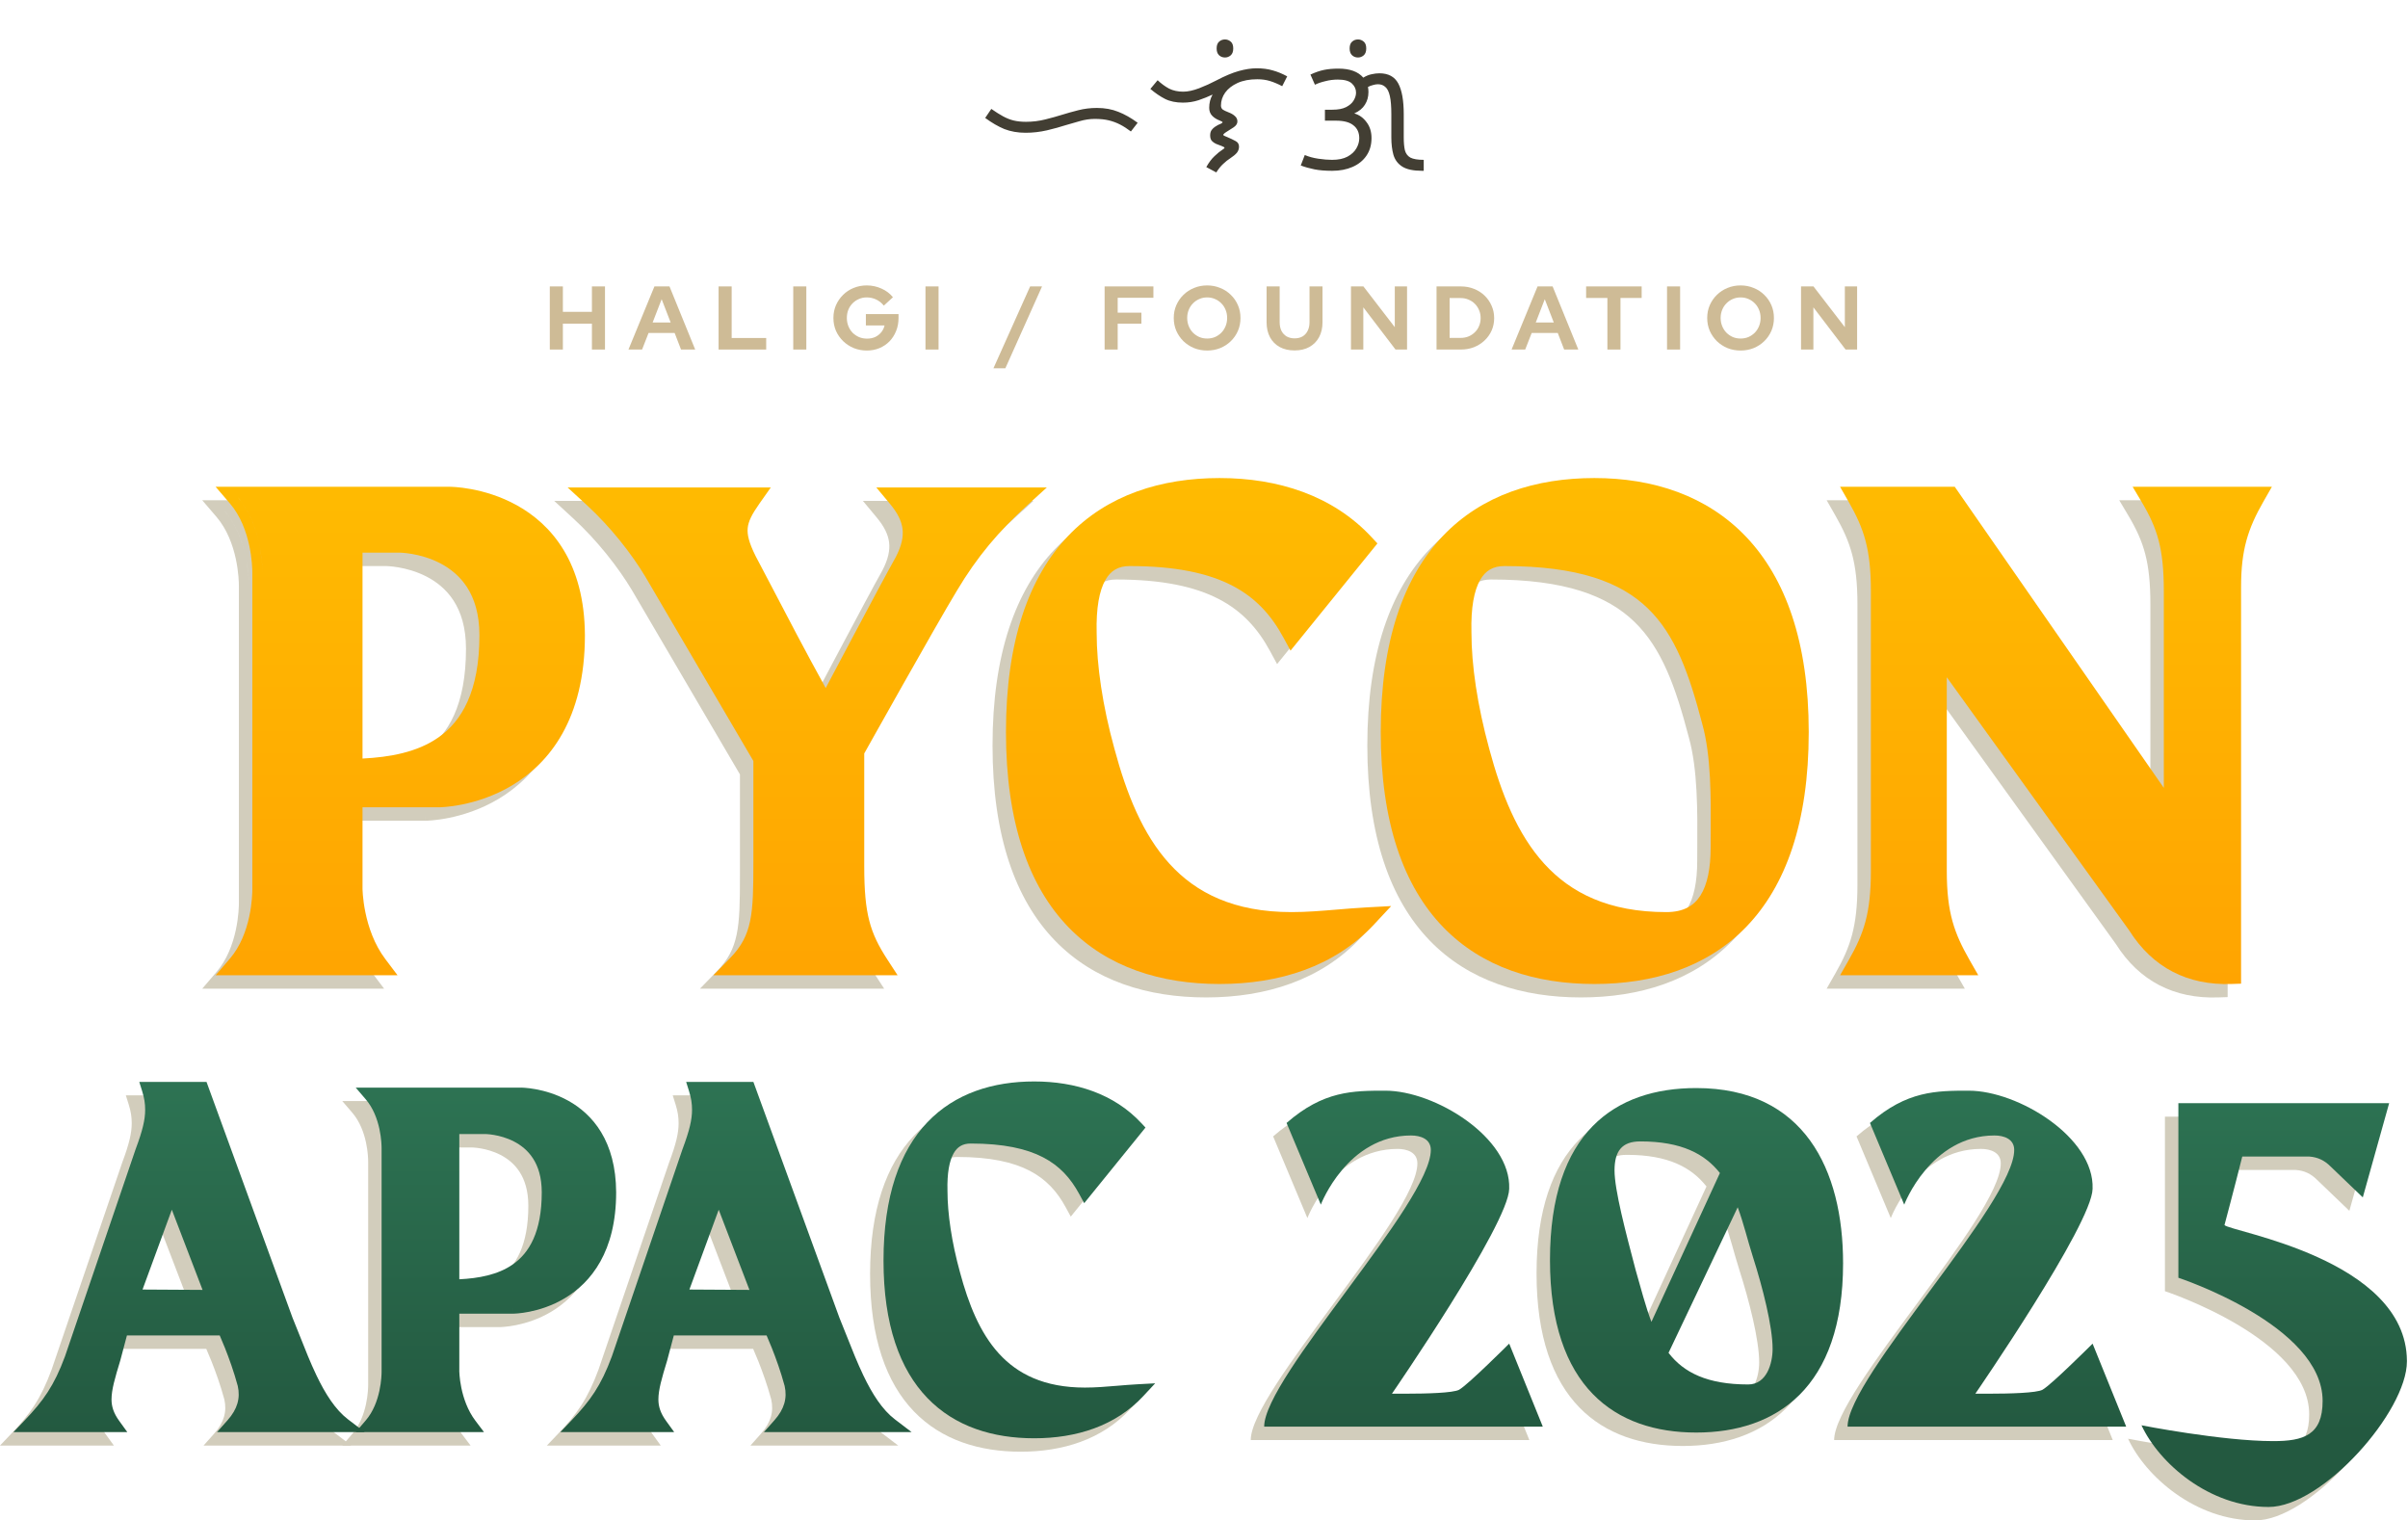 <svg width="1001" height="632" viewBox="0 0 1001 632" fill="none" xmlns="http://www.w3.org/2000/svg">
<path d="M426.36 55.188C423.1 55.188 420.152 54.675 417.516 53.647C414.926 52.575 412.268 51.034 409.544 49.024L412.089 45.272C413.876 46.523 415.506 47.55 416.98 48.354C418.454 49.158 419.928 49.739 421.402 50.096C422.921 50.454 424.618 50.632 426.494 50.632C429.264 50.632 431.966 50.297 434.601 49.627C437.281 48.957 439.604 48.31 441.569 47.684C443.579 47.059 445.812 46.434 448.269 45.808C450.726 45.183 453.294 44.87 455.974 44.87C459.279 44.87 462.249 45.406 464.885 46.478C467.52 47.506 470.2 49.024 472.924 51.034L470.111 54.652C468.592 53.491 467.096 52.531 465.622 51.771C464.148 51.012 462.584 50.431 460.932 50.029C459.279 49.627 457.336 49.426 455.103 49.426C453.048 49.426 450.949 49.739 448.805 50.364C446.661 50.945 444.718 51.503 442.976 52.039C440.787 52.754 438.197 53.469 435.204 54.183C432.256 54.853 429.308 55.188 426.36 55.188ZM505.608 71.67L501.455 69.459C502.527 67.538 503.665 66.02 504.871 64.903C506.077 63.742 507.239 62.804 508.355 62.089C508.802 61.821 509.025 61.598 509.025 61.419C509.025 61.24 508.623 60.995 507.819 60.682C507.06 60.37 506.301 60.079 505.541 59.811C504.827 59.498 504.224 59.074 503.732 58.538C503.286 58.002 503.062 57.243 503.062 56.26C503.062 55.367 503.263 54.63 503.665 54.049C504.112 53.469 504.581 53.022 505.072 52.709C505.608 52.352 506.01 52.106 506.278 51.972C506.77 51.749 507.216 51.548 507.618 51.369C508.02 51.146 508.221 50.967 508.221 50.833C508.221 50.655 507.819 50.409 507.015 50.096C505.72 49.605 504.67 48.935 503.866 48.086C503.062 47.238 502.661 46.143 502.661 44.803C502.661 42.794 503.129 40.962 504.067 39.309C502.281 40.158 500.338 40.94 498.239 41.654C496.184 42.325 494.018 42.66 491.74 42.66C488.836 42.66 486.357 42.146 484.303 41.118C482.293 40.091 480.261 38.706 478.206 36.965L481.221 33.347C482.739 34.776 484.325 35.937 485.978 36.831C487.675 37.679 489.64 38.103 491.874 38.103C493.75 38.103 495.938 37.635 498.44 36.697C500.986 35.714 503.397 34.62 505.675 33.414C509.159 31.582 512.241 30.287 514.921 29.528C517.646 28.768 520.125 28.389 522.358 28.389C524.859 28.389 527.093 28.679 529.058 29.26C531.023 29.796 533.033 30.622 535.088 31.739L533.011 35.826C531.224 34.888 529.527 34.173 527.919 33.682C526.356 33.19 524.591 32.945 522.626 32.945C519.455 32.945 516.73 33.458 514.452 34.486C512.219 35.513 510.499 36.853 509.293 38.505C508.132 40.158 507.551 41.945 507.551 43.865C507.551 44.58 507.797 45.138 508.288 45.54C508.824 45.898 509.561 46.255 510.499 46.612C511.795 47.104 512.755 47.662 513.38 48.287C514.05 48.868 514.385 49.605 514.385 50.498C514.385 51.392 513.872 52.196 512.844 52.91C511.817 53.58 510.834 54.206 509.896 54.786C509.316 55.144 508.936 55.434 508.757 55.657C508.579 55.836 508.489 55.97 508.489 56.059C508.489 56.193 508.69 56.35 509.092 56.528C509.494 56.662 509.919 56.841 510.365 57.064C511.527 57.556 512.599 58.069 513.581 58.605C514.564 59.096 515.055 59.878 515.055 60.95C515.055 61.933 514.743 62.804 514.117 63.563C513.492 64.278 512.599 65.015 511.437 65.774C510.455 66.399 509.472 67.181 508.489 68.119C507.507 69.012 506.546 70.196 505.608 71.67ZM509.238 23.9C508.256 23.9 507.429 23.587 506.759 22.962C506.089 22.336 505.754 21.398 505.754 20.148C505.754 18.852 506.089 17.915 506.759 17.334C507.429 16.709 508.256 16.396 509.238 16.396C510.132 16.396 510.936 16.709 511.65 17.334C512.32 17.915 512.655 18.852 512.655 20.148C512.655 21.398 512.32 22.336 511.65 22.962C510.936 23.587 510.132 23.9 509.238 23.9ZM553.786 71C550.928 71 548.471 70.799 546.417 70.397C544.407 69.995 542.508 69.459 540.722 68.789L542.397 64.434C544.049 65.149 545.925 65.662 548.025 65.975C550.169 66.288 552.067 66.444 553.719 66.444C556.355 66.444 558.499 65.997 560.151 65.104C561.804 64.211 563.032 63.072 563.836 61.687C564.64 60.303 565.042 58.895 565.042 57.466C565.042 55.144 564.238 53.357 562.63 52.106C561.067 50.811 558.655 50.163 555.394 50.163H550.771V45.607H553.853C556.221 45.607 558.119 45.25 559.548 44.535C561.022 43.776 562.072 42.861 562.697 41.788C563.367 40.672 563.702 39.578 563.702 38.505C563.702 37.032 563.122 35.759 561.96 34.687C560.799 33.615 558.856 33.079 556.131 33.079C554.345 33.079 552.603 33.302 550.905 33.749C549.208 34.151 547.779 34.642 546.618 35.223L544.742 31.002C546.752 30.064 548.628 29.416 550.37 29.059C552.111 28.701 554.121 28.523 556.399 28.523C561.134 28.523 564.573 29.773 566.717 32.275C567.879 31.56 569.018 31.091 570.134 30.868C571.295 30.6 572.39 30.466 573.417 30.466C577.124 30.466 579.737 31.873 581.256 34.687C582.775 37.501 583.534 41.766 583.534 47.483V57.131C583.534 59.275 583.69 61.039 584.003 62.424C584.36 63.809 585.12 64.836 586.281 65.506C587.487 66.131 589.341 66.444 591.842 66.444V71H591.172C587.509 71 584.762 70.419 582.931 69.258C581.1 68.097 579.871 66.466 579.246 64.367C578.665 62.268 578.375 59.856 578.375 57.131V47.483C578.375 44.267 578.174 41.766 577.772 39.98C577.37 38.148 576.745 36.875 575.896 36.161C575.092 35.401 574.065 35.022 572.814 35.022C572.189 35.022 571.496 35.133 570.737 35.357C569.978 35.535 569.286 35.803 568.66 36.161C568.794 36.831 568.861 37.523 568.861 38.237C568.861 40.248 568.37 42.012 567.387 43.53C566.449 45.049 564.975 46.255 562.965 47.148C565.02 47.729 566.717 48.935 568.057 50.766C569.442 52.553 570.134 54.764 570.134 57.399C570.134 60.258 569.42 62.715 567.99 64.769C566.606 66.779 564.685 68.32 562.228 69.392C559.772 70.464 556.958 71 553.786 71ZM564.526 23.9C563.543 23.9 562.717 23.587 562.047 22.962C561.377 22.336 561.042 21.398 561.042 20.148C561.042 18.852 561.377 17.915 562.047 17.334C562.717 16.709 563.543 16.396 564.526 16.396C565.419 16.396 566.223 16.709 566.938 17.334C567.608 17.915 567.943 18.852 567.943 20.148C567.943 21.398 567.608 22.336 566.938 22.962C566.223 23.587 565.419 23.9 564.526 23.9Z" fill="#423E33"/>
<path d="M228.553 145.296V119.056H233.989V129.627H246.059V119.056H251.495V145.296H246.059V134.538H233.989V145.296H228.553Z" fill="#CEBB96"/>
<path d="M261.251 145.296L272.046 119.056H278.307L288.99 145.296H283.105L280.443 138.399H269.61L266.911 145.296H261.251ZM271.297 134.051H278.794L275.045 124.379L271.297 134.051Z" fill="#CEBB96"/>
<path d="M298.715 145.296V119.056H304.15V140.498H318.507V145.296H298.715Z" fill="#CEBB96"/>
<path d="M329.75 145.296V119.056H335.186V145.296H329.75Z" fill="#CEBB96"/>
<path d="M360.356 145.709C358.407 145.709 356.595 145.371 354.921 144.697C353.246 143.997 351.772 143.035 350.497 141.81C349.223 140.561 348.223 139.124 347.498 137.499C346.799 135.85 346.449 134.076 346.449 132.176C346.449 130.277 346.799 128.515 347.498 126.891C348.223 125.242 349.21 123.805 350.46 122.58C351.709 121.331 353.171 120.368 354.846 119.694C356.545 118.994 358.357 118.644 360.281 118.644C362.455 118.644 364.505 119.081 366.429 119.956C368.353 120.806 369.94 122.005 371.19 123.555L367.403 127.041C366.504 125.916 365.442 125.067 364.217 124.492C362.993 123.917 361.681 123.63 360.281 123.63C359.107 123.63 358.02 123.855 357.02 124.304C356.02 124.729 355.146 125.329 354.396 126.104C353.646 126.853 353.059 127.753 352.634 128.803C352.234 129.827 352.034 130.952 352.034 132.176C352.034 133.401 352.247 134.538 352.672 135.588C353.096 136.637 353.684 137.549 354.433 138.324C355.208 139.074 356.095 139.674 357.095 140.123C358.119 140.548 359.232 140.761 360.431 140.761C361.681 140.761 362.805 140.536 363.805 140.086C364.804 139.611 365.642 138.961 366.316 138.137C367.016 137.287 367.478 136.337 367.703 135.288H359.944V130.565H373.514V132.214C373.514 134.163 373.176 135.962 372.502 137.612C371.852 139.236 370.94 140.661 369.765 141.885C368.59 143.085 367.204 144.022 365.604 144.697C364.005 145.371 362.255 145.709 360.356 145.709Z" fill="#CEBB96"/>
<path d="M384.72 145.296V119.056H390.155V145.296H384.72Z" fill="#CEBB96"/>
<path d="M412.97 153.093L428.227 119.056H433.175L417.919 153.093H412.97Z" fill="#CEBB96"/>
<path d="M459.186 145.296V119.056H479.466V123.78H464.622V129.965H474.481V134.538H464.622V145.296H459.186Z" fill="#CEBB96"/>
<path d="M501.798 145.709C499.849 145.709 498.037 145.371 496.363 144.697C494.689 143.997 493.214 143.035 491.94 141.81C490.69 140.561 489.703 139.124 488.978 137.499C488.279 135.85 487.929 134.076 487.929 132.176C487.929 130.277 488.279 128.515 488.978 126.891C489.703 125.242 490.69 123.805 491.94 122.58C493.214 121.331 494.689 120.368 496.363 119.694C498.037 118.994 499.849 118.644 501.798 118.644C503.748 118.644 505.56 118.994 507.234 119.694C508.933 120.368 510.408 121.331 511.657 122.58C512.932 123.805 513.919 125.242 514.619 126.891C515.318 128.515 515.668 130.277 515.668 132.176C515.668 134.076 515.318 135.85 514.619 137.499C513.919 139.124 512.932 140.561 511.657 141.81C510.408 143.035 508.933 143.997 507.234 144.697C505.56 145.371 503.748 145.709 501.798 145.709ZM501.798 140.723C502.998 140.723 504.098 140.511 505.097 140.086C506.097 139.636 506.971 139.036 507.721 138.287C508.471 137.512 509.058 136.6 509.483 135.55C509.908 134.501 510.12 133.376 510.12 132.176C510.12 130.952 509.908 129.827 509.483 128.803C509.058 127.753 508.471 126.853 507.721 126.104C506.971 125.329 506.097 124.729 505.097 124.304C504.098 123.855 502.998 123.63 501.798 123.63C500.624 123.63 499.537 123.855 498.537 124.304C497.538 124.729 496.663 125.329 495.913 126.104C495.163 126.853 494.576 127.753 494.151 128.803C493.726 129.827 493.514 130.939 493.514 132.139C493.514 133.363 493.726 134.501 494.151 135.55C494.576 136.6 495.163 137.512 495.913 138.287C496.663 139.036 497.538 139.636 498.537 140.086C499.537 140.511 500.624 140.723 501.798 140.723Z" fill="#CEBB96"/>
<path d="M538.14 145.671C535.766 145.671 533.704 145.196 531.955 144.247C530.231 143.297 528.894 141.948 527.944 140.198C526.994 138.424 526.52 136.35 526.52 133.976V119.056H531.955V133.976C531.955 135.325 532.205 136.512 532.705 137.537C533.229 138.537 533.954 139.311 534.879 139.861C535.828 140.386 536.928 140.648 538.178 140.648C539.427 140.648 540.514 140.386 541.439 139.861C542.363 139.311 543.076 138.537 543.576 137.537C544.1 136.512 544.363 135.325 544.363 133.976V119.056H549.761V133.976C549.761 136.325 549.286 138.387 548.336 140.161C547.387 141.91 546.037 143.272 544.288 144.247C542.563 145.196 540.514 145.671 538.14 145.671Z" fill="#CEBB96"/>
<path d="M561.592 145.296V119.056H566.765L579.81 136V119.056H584.908V145.296H580.11L566.727 127.753V145.296H561.592Z" fill="#CEBB96"/>
<path d="M602.602 140.461H607.175C608.35 140.461 609.437 140.261 610.437 139.861C611.461 139.436 612.348 138.849 613.098 138.099C613.873 137.349 614.46 136.475 614.86 135.475C615.285 134.476 615.497 133.388 615.497 132.214C615.497 131.039 615.285 129.952 614.86 128.953C614.435 127.928 613.848 127.041 613.098 126.291C612.348 125.541 611.461 124.954 610.437 124.529C609.437 124.104 608.35 123.892 607.175 123.892H602.602V140.461ZM597.167 145.296V119.056H607.25C609.224 119.056 611.049 119.394 612.723 120.069C614.398 120.718 615.859 121.643 617.109 122.842C618.359 124.042 619.333 125.441 620.033 127.041C620.758 128.64 621.12 130.365 621.12 132.214C621.12 134.088 620.77 135.813 620.07 137.387C619.371 138.961 618.384 140.348 617.109 141.548C615.859 142.722 614.398 143.647 612.723 144.322C611.049 144.972 609.224 145.296 607.25 145.296H597.167Z" fill="#CEBB96"/>
<path d="M628.363 145.296L639.159 119.056H645.419L656.102 145.296H650.217L647.556 138.399H636.722L634.023 145.296H628.363ZM638.409 134.051H645.906L642.158 124.379L638.409 134.051Z" fill="#CEBB96"/>
<path d="M668.191 145.296V123.855H659.345V119.056H682.436V123.855H673.627V145.296H668.191Z" fill="#CEBB96"/>
<path d="M692.982 145.296V119.056H698.418V145.296H692.982Z" fill="#CEBB96"/>
<path d="M723.551 145.709C721.601 145.709 719.79 145.371 718.115 144.697C716.441 143.997 714.966 143.035 713.692 141.81C712.442 140.561 711.455 139.124 710.73 137.499C710.031 135.85 709.681 134.076 709.681 132.176C709.681 130.277 710.031 128.515 710.73 126.891C711.455 125.242 712.442 123.805 713.692 122.58C714.966 121.331 716.441 120.368 718.115 119.694C719.79 118.994 721.601 118.644 723.551 118.644C725.5 118.644 727.312 118.994 728.986 119.694C730.685 120.368 732.16 121.331 733.409 122.58C734.684 123.805 735.671 125.242 736.371 126.891C737.071 128.515 737.42 130.277 737.42 132.176C737.42 134.076 737.071 135.85 736.371 137.499C735.671 139.124 734.684 140.561 733.409 141.81C732.16 143.035 730.685 143.997 728.986 144.697C727.312 145.371 725.5 145.709 723.551 145.709ZM723.551 140.723C724.75 140.723 725.85 140.511 726.849 140.086C727.849 139.636 728.724 139.036 729.473 138.287C730.223 137.512 730.81 136.6 731.235 135.55C731.66 134.501 731.873 133.376 731.873 132.176C731.873 130.952 731.66 129.827 731.235 128.803C730.81 127.753 730.223 126.853 729.473 126.104C728.724 125.329 727.849 124.729 726.849 124.304C725.85 123.855 724.75 123.63 723.551 123.63C722.376 123.63 721.289 123.855 720.289 124.304C719.29 124.729 718.415 125.329 717.665 126.104C716.916 126.853 716.328 127.753 715.904 128.803C715.479 129.827 715.266 130.939 715.266 132.139C715.266 133.363 715.479 134.501 715.904 135.55C716.328 136.6 716.916 137.512 717.665 138.287C718.415 139.036 719.29 139.636 720.289 140.086C721.289 140.511 722.376 140.723 723.551 140.723Z" fill="#CEBB96"/>
<path d="M748.684 145.296V119.056H753.857L766.902 136V119.056H772V145.296H767.202L753.82 127.753V145.296H748.684Z" fill="#CEBB96"/>
<path fill-rule="evenodd" clip-rule="evenodd" d="M176.955 336.963C176.976 341.153 176.981 341.153 176.981 341.153L176.988 341.153L177.005 341.153L177.056 341.152C177.096 341.151 177.15 341.15 177.218 341.149C177.352 341.146 177.539 341.14 177.775 341.129C178.247 341.108 178.916 341.068 179.754 340.993C181.428 340.843 183.787 340.55 186.603 339.978C192.221 338.838 199.752 336.57 207.317 332.039C222.714 322.816 237.562 304.606 237.562 269.653L237.562 269.632C237.489 254.601 234.052 243.051 228.725 234.225C223.402 225.406 216.33 219.535 209.327 215.646C202.349 211.772 195.421 209.853 190.265 208.897C187.679 208.417 185.514 208.176 183.976 208.053C183.207 207.992 182.593 207.961 182.159 207.945C181.942 207.937 181.771 207.932 181.647 207.93L181.498 207.928L181.451 207.928L181.435 207.928L181.429 207.928C181.429 207.928 181.424 207.928 181.424 212.117L181.424 207.928H84.057L89.985 214.844C94.388 219.981 96.761 226.495 98.009 232.243C99.248 237.951 99.31 242.582 99.31 243.678V375.227C99.31 376.323 99.248 380.954 98.009 386.662C96.761 392.41 94.388 398.924 89.985 404.061L84.057 410.977H159.673L154.603 404.263C149.947 398.098 147.542 390.801 146.32 384.888C145.714 381.956 145.412 379.428 145.262 377.646C145.187 376.757 145.15 376.058 145.132 375.593C145.123 375.361 145.119 375.187 145.117 375.078L145.115 374.962L145.115 374.948V341.153L176.955 341.153L176.976 341.153L176.955 336.963ZM103.5 243.678C103.5 241.164 103.22 223.848 93.165 212.117C94.309 213.452 95.326 214.858 96.231 216.307C103.28 227.595 103.5 241.45 103.5 243.678ZM160.469 235.299L160.472 235.299L160.514 235.3C160.561 235.3 160.641 235.302 160.753 235.306C160.976 235.314 161.323 235.33 161.777 235.363C162.686 235.43 164.012 235.566 165.615 235.841C168.841 236.395 173.08 237.494 177.271 239.652C181.443 241.8 185.506 244.963 188.537 249.647C191.556 254.31 193.713 260.725 193.713 269.653C193.713 293.122 186.269 305.401 176.648 312.129C167.815 318.307 156.456 320.325 145.115 320.893V235.299L160.469 235.299Z" fill="#D2CDBC"/>
<path d="M938.832 207.928H880.952L884.722 214.26C888.082 219.905 890.331 224.77 891.773 230.314C893.223 235.888 893.908 242.346 893.908 251.219V333.081L807.003 207.928H759.329L762.91 214.196C766.158 219.88 768.42 224.769 769.901 230.336C771.385 235.918 772.134 242.376 772.134 251.219V367.686C772.134 376.53 771.385 382.987 769.901 388.569C768.42 394.136 766.158 399.025 762.91 404.709L759.329 410.977H816.779L813.197 404.709C809.933 398.997 807.602 394.099 806.056 388.526C804.508 382.949 803.694 376.502 803.694 367.686V287.103L879.539 392.372C889.295 407.843 903.824 415.211 921.977 414.606L926.027 414.471V249.543C926.027 234.117 928.887 225.332 935.25 214.196L938.832 207.928Z" fill="#D2CDBC"/>
<path fill-rule="evenodd" clip-rule="evenodd" d="M720.293 228.746C736.623 245.93 746.303 272.455 746.303 309.871C746.303 347.692 736.63 374.034 720.265 390.92C703.886 407.82 681.426 414.607 657.207 414.607C632.987 414.607 610.593 407.819 594.283 390.913C577.99 374.025 568.391 347.684 568.391 309.871C568.391 271.921 577.988 245.381 594.267 228.321C610.569 211.238 632.965 204.296 657.207 204.296C681.492 204.296 703.942 211.541 720.293 228.746ZM687.092 384.722C694.336 384.722 698.586 382.045 701.263 377.858C704.15 373.341 705.526 366.551 705.526 357.91C705.526 355.979 705.539 353.942 705.553 351.825V351.792C705.647 337.572 705.764 319.761 702.051 306.534L702.041 306.499L702.031 306.463C696.581 285.64 690.865 269.535 679.398 258.455C668.098 247.537 650.507 240.884 619.781 240.884C615.121 240.884 611.919 242.747 609.672 246.718C607.225 251.044 605.823 258.095 606.094 268.424L606.096 268.48V268.535C606.096 282.037 608.533 298.695 613.489 316.868L613.493 316.883C618.47 335.408 625.171 352.35 636.388 364.653C647.432 376.766 663.17 384.722 687.092 384.722Z" fill="#D2CDBC"/>
<path d="M565.642 389.814L572.728 382.213L562.352 382.773C558.231 382.996 554.237 383.331 550.306 383.661C543.895 384.199 537.651 384.722 531.296 384.722C507.374 384.722 491.637 376.766 480.593 364.653C469.375 352.35 462.674 335.408 457.698 316.883L457.689 316.852C452.739 298.976 450.3 282.042 450.3 268.814V268.76L450.299 268.705C450.027 258.228 451.43 251.105 453.882 246.742C456.131 242.742 459.33 240.884 463.986 240.884C483.276 240.884 496.79 243.9 506.642 249.003C516.405 254.061 522.904 261.341 527.894 270.533L530.884 276.041L567.008 231.477L564.527 228.813C548.434 211.527 525.671 204.296 501.411 204.296C477.169 204.296 454.773 211.238 438.471 228.321C422.192 245.381 412.595 271.921 412.595 309.871C412.595 347.684 422.194 374.025 438.487 390.913C454.797 407.819 477.192 414.607 501.411 414.607C526.213 414.607 549.262 407.385 565.642 389.814Z" fill="#D2CDBC"/>
<path d="M358.698 208.207H429.591L421.573 215.497C409.559 226.418 400.616 236.995 392.189 251.13L392.171 251.161C387.885 258.212 378.148 275.319 369.441 290.74C365.097 298.434 361.023 305.683 358.035 311.009C356.541 313.673 355.318 315.855 354.469 317.371L353.678 318.784V365.731C353.678 375.79 354.304 382.643 355.779 388.354C357.236 393.991 359.58 398.737 363.334 404.502L367.55 410.978H290.96L297.89 403.864C302.648 398.982 304.985 394.389 306.217 388.508C307.506 382.351 307.594 374.793 307.594 363.776V321.903L301.882 312.166C298.072 305.673 292.931 296.909 287.607 287.832C276.976 269.708 265.609 250.321 262.652 245.253C256.98 235.805 248.299 224.682 238.287 215.482L230.371 208.207H314.842L310.179 214.813C306.889 219.474 305.505 222.342 305.235 225.095C304.969 227.805 305.721 231.111 308.522 236.724C310.348 240.13 312.732 244.699 315.54 250.081C321.449 261.407 329.236 276.334 337.661 291.59L338.336 290.313C340.942 285.385 344.478 278.705 348.198 271.703C355.591 257.784 363.762 242.489 366.759 237.201C369.264 232.423 369.984 228.695 369.594 225.468C369.2 222.211 367.606 218.896 364.425 215.079L358.698 208.207Z" fill="#D2CDBC"/>
<path fill-rule="evenodd" clip-rule="evenodd" d="M182.538 331.38C182.559 335.57 182.564 335.57 182.564 335.57L182.571 335.569L182.589 335.569L182.639 335.569C182.68 335.568 182.734 335.567 182.801 335.566C182.935 335.562 183.122 335.556 183.358 335.546C183.83 335.525 184.499 335.485 185.337 335.41C187.012 335.259 189.37 334.967 192.187 334.395C197.804 333.255 205.335 330.987 212.9 326.456C228.297 317.232 243.146 299.023 243.146 264.069L243.146 264.049C243.073 249.018 239.635 237.468 234.308 228.642C228.985 219.822 221.913 213.951 214.91 210.063C207.932 206.188 201.004 204.27 195.848 203.314C193.262 202.834 191.097 202.592 189.56 202.47C188.79 202.409 188.176 202.378 187.743 202.362C187.526 202.353 187.354 202.349 187.23 202.347L187.081 202.345L187.035 202.345L187.018 202.345L187.012 202.345C187.012 202.345 187.007 202.345 187.007 206.534L187.007 202.345H89.64L95.568 209.261C99.971 214.398 102.344 220.912 103.592 226.66C104.832 232.368 104.893 236.999 104.893 238.095V369.644C104.893 370.74 104.832 375.371 103.592 381.079C102.344 386.827 99.971 393.341 95.568 398.478L89.64 405.394H165.256L160.186 398.68C155.531 392.515 153.125 385.217 151.903 379.304C151.297 376.373 150.995 373.845 150.845 372.063C150.77 371.174 150.733 370.475 150.715 370.01C150.706 369.777 150.702 369.604 150.7 369.494L150.698 369.379L150.698 369.365V335.57L182.538 335.57L182.559 335.57L182.538 331.38ZM109.083 238.095C109.083 235.581 108.803 218.265 98.749 206.534C99.892 207.868 100.909 209.275 101.814 210.724C108.863 222.012 109.083 235.867 109.083 238.095ZM166.053 229.716L166.056 229.716L166.097 229.716C166.144 229.717 166.224 229.719 166.336 229.723C166.559 229.73 166.907 229.746 167.36 229.78C168.269 229.847 169.595 229.982 171.199 230.258C174.424 230.811 178.664 231.911 182.854 234.069C187.026 236.217 191.089 239.38 194.121 244.063C197.139 248.726 199.296 255.142 199.296 264.069C199.296 287.539 191.852 299.818 182.232 306.546C173.398 312.724 162.039 314.742 150.698 315.31V229.716L166.053 229.716Z" fill="url(#paint0_linear_2012_10592)"/>
<path d="M944.415 202.345H886.536L890.305 208.677C893.665 214.321 895.915 219.187 897.356 224.731C898.806 230.305 899.491 236.763 899.491 245.636V327.498L812.586 202.345H764.912L768.494 208.613C771.742 214.297 774.004 219.186 775.484 224.753C776.968 230.335 777.717 236.792 777.717 245.636V362.103C777.717 370.946 776.968 377.404 775.484 382.986C774.004 388.553 771.742 393.442 768.494 399.126L764.912 405.394H822.362L818.78 399.126C815.516 393.414 813.185 388.515 811.639 382.943C810.092 377.366 809.278 370.919 809.278 362.103V281.52L885.122 386.788C894.878 402.26 909.407 409.628 927.56 409.023L931.61 408.888V243.96C931.61 228.534 934.47 219.749 940.833 208.613L944.415 202.345Z" fill="url(#paint1_linear_2012_10592)"/>
<path fill-rule="evenodd" clip-rule="evenodd" d="M725.876 223.163C742.207 240.347 751.887 266.872 751.887 304.287C751.887 342.108 742.213 368.451 725.848 385.337C709.469 402.236 687.009 409.024 662.791 409.024C638.571 409.024 616.176 402.236 599.866 385.33C583.573 368.442 573.974 342.1 573.974 304.287C573.974 266.338 583.571 239.797 599.85 222.738C616.152 205.654 638.548 198.713 662.791 198.713C687.075 198.713 709.525 205.957 725.876 223.163ZM692.675 379.139C699.919 379.139 704.169 376.462 706.846 372.274C709.733 367.758 711.109 360.967 711.109 352.327C711.109 350.396 711.122 348.359 711.136 346.242V346.209C711.23 331.989 711.347 314.178 707.634 300.951L707.624 300.915L707.615 300.88C702.164 280.057 696.448 263.951 684.981 252.872C673.681 241.954 656.091 235.301 625.365 235.301C620.705 235.301 617.502 237.164 615.256 241.134C612.808 245.461 611.406 252.512 611.678 262.841L611.679 262.896V262.951C611.679 276.454 614.116 293.112 619.073 311.285L619.077 311.3C624.053 329.824 630.754 346.767 641.971 359.07C653.015 371.183 668.753 379.139 692.675 379.139Z" fill="url(#paint2_linear_2012_10592)"/>
<path d="M571.225 384.23L578.311 376.629L567.935 377.19C563.814 377.413 559.82 377.748 555.889 378.078C549.478 378.615 543.235 379.139 536.88 379.139C512.957 379.139 497.22 371.183 486.176 359.07C474.958 346.767 468.258 329.824 463.281 311.3L463.272 311.269C458.322 293.393 455.883 276.458 455.883 263.231V263.176L455.882 263.122C455.61 252.645 457.014 245.522 459.466 241.159C461.714 237.159 464.913 235.301 469.569 235.301C488.86 235.301 502.373 238.316 512.225 243.42C521.988 248.478 528.487 255.758 533.477 264.95L536.467 270.458L572.591 225.894L570.11 223.229C554.017 205.944 531.254 198.713 506.995 198.713C482.752 198.713 460.357 205.654 444.055 222.738C427.776 239.797 418.178 266.338 418.178 304.287C418.178 342.1 427.778 368.442 444.07 385.33C460.38 402.236 482.775 409.024 506.995 409.024C531.796 409.024 554.845 401.802 571.225 384.23Z" fill="url(#paint3_linear_2012_10592)"/>
<path d="M364.282 202.624H435.174L427.156 209.914C415.142 220.835 406.199 231.412 397.772 245.547L397.754 245.578C393.468 252.629 383.731 269.736 375.024 285.157C370.68 292.85 366.606 300.1 363.618 305.426C362.124 308.089 360.901 310.271 360.053 311.787L359.262 313.201V360.148C359.262 370.207 359.887 377.06 361.363 382.77C362.82 388.408 365.163 393.154 368.917 398.919L373.134 405.394H296.543L303.474 398.281C308.231 393.399 310.568 388.806 311.8 382.925C313.09 376.767 313.177 369.21 313.177 358.193V316.319L307.465 306.583C303.655 300.089 298.514 291.326 293.19 282.249C282.559 264.124 271.192 244.737 268.236 239.67C262.564 230.222 253.882 219.099 243.87 209.898L235.954 202.624H320.425L315.762 209.23C312.472 213.891 311.089 216.758 310.818 219.512C310.552 222.222 311.304 225.528 314.105 231.141C315.932 234.546 318.315 239.115 321.123 244.497C327.032 255.824 334.819 270.75 343.244 286.007L343.919 284.73C346.525 279.802 350.061 273.122 353.781 266.119C361.174 252.201 369.345 236.905 372.342 231.618C374.847 226.839 375.567 223.112 375.177 219.885C374.783 216.627 373.189 213.313 370.008 209.496L364.282 202.624Z" fill="url(#paint4_linear_2012_10592)"/>
<path d="M635.749 598.596H519.932C519.932 578.061 589.203 505.504 589.203 483.6C589.203 478.946 584.823 477.577 580.989 477.577C554.431 477.577 543.479 506.326 543.479 506.326L529.241 472.374C544.574 458.958 556.895 458.958 570.311 458.958C590.846 458.958 622.607 478.398 621.786 499.754C621.512 514.54 573.049 584.906 573.049 584.906C573.049 584.906 575.787 584.906 579.347 584.906C587.013 584.906 598.513 584.633 600.977 583.264C604.81 581.073 621.786 564.098 621.786 564.098L635.749 598.596Z" fill="#D2CDBC"/>
<path d="M699.524 457.863C744.427 457.863 760.581 491.814 760.581 530.694C760.581 582.442 732.927 601.061 699.524 601.061C665.846 601.061 638.74 582.168 638.74 529.325C638.74 476.208 665.846 457.863 699.524 457.863ZM674.334 533.432C676.524 541.098 678.441 548.491 680.905 555.062L709.38 493.183C703.083 485.243 693.5 480.041 676.25 480.041C668.584 480.041 665.572 484.148 665.572 492.088C665.572 500.302 670.227 517.825 674.334 533.432ZM721.154 581.073C728.82 581.073 731.284 572.312 731.284 566.288C731.284 556.979 727.177 540.824 723.07 527.956C720.88 521.111 719.237 513.992 716.773 507.421L688.024 567.931C694.321 576.145 704.178 581.073 721.154 581.073Z" fill="#D2CDBC"/>
<path d="M878.266 598.596H762.448C762.448 578.061 831.72 505.504 831.72 483.6C831.72 478.946 827.339 477.577 823.506 477.577C796.947 477.577 785.995 506.326 785.995 506.326L771.758 472.374C787.09 458.958 799.411 458.958 812.828 458.958C833.363 458.958 865.124 478.398 864.302 499.754C864.028 514.54 815.566 584.906 815.566 584.906C815.566 584.906 818.304 584.906 821.863 584.906C829.53 584.906 841.029 584.633 843.493 583.264C847.327 581.073 864.302 564.098 864.302 564.098L878.266 598.596Z" fill="#D2CDBC"/>
<path d="M919.129 514.813C921.319 517.551 994.698 528.777 994.971 571.216V571.49C994.971 592.299 959.925 632 937.473 632C912.831 632 892.022 613.929 884.63 598.049C884.63 598.049 918.033 604.62 939.39 604.62C951.985 604.62 959.925 602.156 959.925 587.918C959.925 556.431 899.962 536.717 899.962 536.717V464.16H987.579L976.627 503.314L963.21 490.445C960.746 487.981 958.008 486.612 954.449 486.338H926.521C923.236 499.481 919.129 514.813 919.129 514.813Z" fill="#D2CDBC"/>
<path d="M469.63 585.958L474.627 580.597L467.309 580.993C464.403 581.15 461.586 581.386 458.813 581.619C454.292 581.998 449.889 582.367 445.407 582.367C428.535 582.367 417.436 576.756 409.647 568.213C401.736 559.536 397.01 547.587 393.5 534.523L393.494 534.501C390.003 521.893 388.283 509.95 388.283 500.621V500.583L388.282 500.544C388.09 493.155 389.08 488.131 390.81 485.055C392.395 482.234 394.652 480.923 397.935 480.923C411.54 480.923 421.071 483.05 428.019 486.649C434.904 490.216 439.488 495.351 443.007 501.834L445.116 505.718L470.593 474.289L468.843 472.409C457.493 460.219 441.439 455.119 424.33 455.119C407.233 455.119 391.438 460.014 379.941 472.063C368.46 484.094 361.691 502.813 361.691 529.577C361.691 556.245 368.461 574.823 379.952 586.733C391.455 598.656 407.249 603.444 424.33 603.444C441.822 603.444 458.077 598.35 469.63 585.958Z" fill="#D2CDBC"/>
<path fill-rule="evenodd" clip-rule="evenodd" d="M207.806 548.684C207.821 551.639 207.825 551.639 207.825 551.639L207.829 551.639L207.842 551.639L207.877 551.638C207.906 551.638 207.944 551.637 207.992 551.636L208.097 551.633L208.24 551.628L208.384 551.622C208.717 551.608 209.189 551.579 209.78 551.526C210.961 551.42 212.625 551.214 214.611 550.811C218.573 550.006 223.884 548.407 229.219 545.211C240.079 538.706 250.551 525.864 250.551 501.212L250.55 501.198C250.499 490.597 248.074 482.451 244.318 476.227C240.564 470.007 235.576 465.866 230.637 463.124C225.715 460.391 220.829 459.038 217.193 458.364C215.369 458.026 213.842 457.855 212.758 457.769C212.216 457.726 211.782 457.703 211.477 457.692C211.395 457.689 211.323 457.687 211.26 457.685C211.205 457.684 211.156 457.683 211.115 457.682L211.01 457.68L210.977 457.68L210.966 457.68L210.961 457.68C210.961 457.68 210.958 457.68 210.958 460.635L210.958 457.68H142.288L146.469 462.558C149.575 466.181 151.248 470.775 152.128 474.829C153.003 478.854 153.046 482.121 153.046 482.893V575.67C153.046 576.443 153.003 579.71 152.128 583.735C151.248 587.789 149.575 592.383 146.469 596.006L142.288 600.884H195.618L192.042 596.149C188.759 591.8 187.062 586.654 186.2 582.484C185.773 580.416 185.56 578.633 185.454 577.377C185.401 576.75 185.375 576.257 185.363 575.929L185.36 575.844L185.357 575.775C185.354 575.686 185.353 575.616 185.352 575.565L185.351 575.484L185.351 575.473V575.471L185.357 575.775C185.284 574.744 185.351 575.473 185.351 575.473V551.639L207.806 551.639L207.821 551.639L207.806 548.684ZM196.211 476.985L196.184 476.984H196.182L196.18 476.984L185.351 476.984V537.351C193.349 536.95 201.36 535.527 207.59 531.17C214.375 526.424 219.625 517.765 219.625 501.212C219.625 494.916 218.104 490.392 215.975 487.103C213.837 483.8 210.972 481.569 208.029 480.054C205.074 478.532 202.084 477.757 199.809 477.366C198.678 477.172 197.743 477.076 197.102 477.029C196.782 477.006 196.537 476.994 196.379 476.989C196.301 476.986 196.244 476.985 196.211 476.985Z" fill="#D2CDBC"/>
<path fill-rule="evenodd" clip-rule="evenodd" d="M373.376 600.883H311.958L316.329 595.966C320.497 591.277 321.712 586.728 320.593 581.698C318.96 575.661 316.894 569.988 315.227 565.808C314.392 563.714 313.661 562.005 313.14 560.822L313.086 560.7H274.52L271.74 571.163L271.724 571.215C269.514 578.45 268.111 583.298 268.111 587.292C268.111 590.311 269.032 593.067 271.294 596.199L274.677 600.883H227.336L232.091 595.891C239.735 587.865 244.219 581.704 248.78 569.363L278.132 483.276L278.148 483.234C281.067 475.449 282.096 470.927 282.096 466.938C282.096 464.302 281.754 462.038 280.852 459.152L279.653 455.316H307.604L343.353 553.323C344.421 555.895 345.462 558.533 346.513 561.195L346.515 561.2C348.638 566.578 350.799 572.049 353.286 577.252C357.001 585.023 361.186 591.586 366.422 595.579L373.376 600.883ZM281.001 541.618L305.958 541.764L293.186 508.44L281.001 541.618Z" fill="#D2CDBC"/>
<path fill-rule="evenodd" clip-rule="evenodd" d="M146.04 600.883H84.621L88.993 595.966C93.161 591.277 94.375 586.728 93.257 581.698C91.624 575.661 89.558 569.988 87.89 565.808C87.055 563.714 86.324 562.005 85.804 560.822L85.75 560.7H47.184L44.404 571.163L44.388 571.215C42.178 578.45 40.775 583.298 40.775 587.292C40.775 590.311 41.696 593.067 43.958 596.199L47.341 600.883H0L4.755 595.891C12.399 587.865 16.883 581.704 21.444 569.363L50.796 483.276L50.812 483.234C53.731 475.449 54.76 470.927 54.76 466.938C54.76 464.302 54.418 462.038 53.516 459.152L52.317 455.316H80.268L116.016 553.323C117.084 555.895 118.126 558.533 119.176 561.194L119.179 561.199L119.179 561.201C121.303 566.579 123.463 572.05 125.95 577.252C129.665 585.023 133.85 591.586 139.086 595.579L146.04 600.883ZM53.665 541.618L78.622 541.764L65.85 508.44L53.665 541.618Z" fill="#D2CDBC"/>
<path d="M641.333 593.013H525.515C525.515 572.478 594.787 499.921 594.787 478.017C594.787 473.362 590.406 471.993 586.573 471.993C560.014 471.993 549.062 500.742 549.062 500.742L534.824 466.791C550.157 453.375 562.478 453.375 575.894 453.375C596.429 453.375 628.19 472.815 627.369 494.171C627.095 508.956 578.632 579.323 578.632 579.323C578.632 579.323 581.37 579.323 584.93 579.323C592.596 579.323 604.096 579.049 606.56 577.68C610.393 575.49 627.369 558.514 627.369 558.514L641.333 593.013Z" fill="url(#paint5_linear_2012_10592)"/>
<path d="M705.107 452.28C750.01 452.28 766.164 486.231 766.164 525.111C766.164 576.859 738.51 595.477 705.107 595.477C671.429 595.477 644.323 576.585 644.323 523.742C644.323 470.624 671.429 452.28 705.107 452.28ZM679.917 527.849C682.108 535.515 684.024 542.908 686.488 549.479L714.964 487.6C708.666 479.66 699.083 474.458 681.834 474.458C674.167 474.458 671.156 478.565 671.156 486.505C671.156 494.719 675.81 512.242 679.917 527.849ZM726.737 575.49C734.403 575.49 736.868 566.728 736.868 560.705C736.868 551.395 732.761 535.241 728.654 522.373C726.463 515.528 724.82 508.409 722.356 501.838L693.607 562.347C699.905 570.561 709.761 575.49 726.737 575.49Z" fill="url(#paint6_linear_2012_10592)"/>
<path d="M883.849 593.013H768.032C768.032 572.478 837.303 499.921 837.303 478.017C837.303 473.362 832.922 471.993 829.089 471.993C802.531 471.993 791.578 500.742 791.578 500.742L777.341 466.791C792.674 453.375 804.995 453.375 818.411 453.375C838.946 453.375 870.707 472.815 869.885 494.171C869.612 508.956 821.149 579.323 821.149 579.323C821.149 579.323 823.887 579.323 827.446 579.323C835.113 579.323 846.612 579.049 849.077 577.68C852.91 575.49 869.885 558.514 869.885 558.514L883.849 593.013Z" fill="url(#paint7_linear_2012_10592)"/>
<path d="M924.712 509.23C926.902 511.968 1000.28 523.194 1000.55 565.633V565.907C1000.55 586.716 965.508 626.417 943.056 626.417C918.414 626.417 897.606 608.346 890.213 592.465C890.213 592.465 923.617 599.037 944.973 599.037C957.568 599.037 965.508 596.573 965.508 582.335C965.508 550.848 905.546 531.134 905.546 531.134V458.577H993.162L982.21 497.731L968.794 484.862C966.329 482.398 963.591 481.029 960.032 480.755H932.104C928.819 493.897 924.712 509.23 924.712 509.23Z" fill="url(#paint8_linear_2012_10592)"/>
<path d="M475.213 580.374L480.21 575.014L472.892 575.409C469.986 575.566 467.169 575.803 464.397 576.035C459.875 576.415 455.472 576.784 450.99 576.784C434.118 576.784 423.019 571.172 415.23 562.63C407.319 553.953 402.594 542.004 399.084 528.939L399.078 528.917C395.586 516.31 393.866 504.367 393.866 495.038V494.999L393.865 494.961C393.673 487.572 394.663 482.548 396.393 479.471C397.978 476.65 400.235 475.34 403.518 475.34C417.123 475.34 426.654 477.467 433.602 481.066C440.488 484.633 445.071 489.767 448.59 496.25L450.699 500.135L476.176 468.705L474.426 466.826C463.077 454.636 447.022 449.536 429.913 449.536C412.816 449.536 397.021 454.431 385.524 466.48C374.043 478.511 367.274 497.229 367.274 523.994C367.274 550.662 374.044 569.239 385.535 581.15C397.038 593.073 412.832 597.861 429.913 597.861C447.405 597.861 463.661 592.767 475.213 580.374Z" fill="url(#paint9_linear_2012_10592)"/>
<path fill-rule="evenodd" clip-rule="evenodd" d="M213.389 543.101C213.404 546.056 213.408 546.056 213.408 546.056L213.413 546.056L213.425 546.056L213.461 546.055C213.489 546.055 213.527 546.054 213.575 546.053L213.68 546.05L213.823 546.045L213.968 546.039C214.301 546.024 214.772 545.996 215.363 545.943C216.544 545.837 218.208 545.63 220.194 545.227C224.156 544.423 229.467 542.824 234.803 539.628C245.662 533.123 256.134 520.281 256.134 495.629L256.134 495.615C256.082 485.014 253.658 476.868 249.901 470.644C246.147 464.423 241.159 460.283 236.221 457.541C231.299 454.808 226.413 453.455 222.777 452.78C220.953 452.442 219.426 452.272 218.341 452.185C217.799 452.142 217.366 452.12 217.06 452.109C216.979 452.106 216.906 452.104 216.843 452.102C216.788 452.1 216.74 452.099 216.699 452.099L216.594 452.097L216.561 452.097L216.549 452.097L216.545 452.097C216.545 452.097 216.541 452.097 216.541 455.052L216.541 452.097H147.872L152.052 456.975C155.158 460.598 156.832 465.192 157.712 469.246C158.586 473.271 158.629 476.537 158.629 477.31V570.087C158.629 570.86 158.586 574.126 157.712 578.152C156.832 582.205 155.158 586.8 152.052 590.423L147.872 595.3H201.201L197.625 590.565C194.342 586.217 192.646 581.071 191.784 576.9C191.356 574.833 191.143 573.05 191.037 571.793C190.984 571.166 190.959 570.673 190.946 570.345L190.943 570.261L190.941 570.192C190.938 570.103 190.936 570.033 190.935 569.982L190.934 569.9L190.934 569.89V569.888L190.941 570.192C190.867 569.161 190.934 569.89 190.934 569.89V546.056L213.389 546.056L213.404 546.056L213.389 543.101ZM201.794 471.401L201.768 471.401H201.765L201.763 471.401L190.934 471.401V531.768C198.932 531.367 206.943 529.944 213.173 525.586C219.958 520.841 225.208 512.181 225.208 495.629C225.208 489.333 223.687 484.808 221.558 481.52C219.42 478.217 216.555 475.986 213.613 474.471C210.657 472.949 207.667 472.173 205.392 471.783C204.261 471.589 203.326 471.493 202.685 471.446C202.365 471.422 202.12 471.411 201.963 471.406C201.884 471.403 201.827 471.402 201.794 471.401Z" fill="url(#paint10_linear_2012_10592)"/>
<path fill-rule="evenodd" clip-rule="evenodd" d="M378.96 595.3H317.541L321.912 590.382C326.08 585.693 327.295 581.145 326.176 576.114C324.544 570.078 322.477 564.405 320.81 560.224C319.975 558.131 319.244 556.421 318.723 555.239L318.669 555.116H280.103L277.324 565.58L277.308 565.632C275.097 572.866 273.694 577.715 273.694 581.709C273.694 584.727 274.615 587.483 276.877 590.615L280.261 595.3H232.919L237.674 590.308C245.318 582.282 249.802 576.12 254.363 563.78L283.715 477.693L283.731 477.651C286.651 469.866 287.68 465.344 287.68 461.355C287.68 458.719 287.337 456.455 286.435 453.569L285.236 449.733H313.187L348.936 547.74C350.004 550.312 351.046 552.95 352.096 555.612L352.098 555.616C354.222 560.995 356.382 566.466 358.869 571.668C362.585 579.439 366.77 586.003 372.006 589.996L378.96 595.3ZM286.585 536.034L311.541 536.181L298.769 502.857L286.585 536.034Z" fill="url(#paint11_linear_2012_10592)"/>
<path fill-rule="evenodd" clip-rule="evenodd" d="M151.623 595.3H90.205L94.576 590.382C98.744 585.693 99.959 581.145 98.84 576.114C97.207 570.078 95.141 564.405 93.474 560.224C92.639 558.131 91.908 556.421 91.387 555.239L91.333 555.116H52.767L49.987 565.58L49.971 565.632C47.761 572.866 46.358 577.715 46.358 581.709C46.358 584.727 47.279 587.483 49.541 590.615L52.924 595.3H5.583L10.338 590.308C17.982 582.282 22.466 576.12 27.027 563.78L56.379 477.693L56.395 477.651C59.315 469.866 60.343 465.344 60.343 461.355C60.343 458.719 60.001 456.455 59.099 453.569L57.9 449.733H85.851L121.6 547.74C122.667 550.311 123.709 552.949 124.76 555.61L124.762 555.616L124.763 555.618C126.886 560.996 129.046 566.467 131.533 571.668C135.248 579.439 139.434 586.003 144.669 589.996L151.623 595.3ZM59.248 536.034L84.205 536.181L71.433 502.857L59.248 536.034Z" fill="url(#paint12_linear_2012_10592)"/>
<defs>
<linearGradient id="paint0_linear_2012_10592" x1="517.028" y1="198.713" x2="517.028" y2="409.057" gradientUnits="userSpaceOnUse">
<stop stop-color="#FFBB01"/>
<stop offset="1" stop-color="#FFA401"/>
</linearGradient>
<linearGradient id="paint1_linear_2012_10592" x1="517.028" y1="198.713" x2="517.028" y2="409.057" gradientUnits="userSpaceOnUse">
<stop stop-color="#FFBB01"/>
<stop offset="1" stop-color="#FFA401"/>
</linearGradient>
<linearGradient id="paint2_linear_2012_10592" x1="517.028" y1="198.713" x2="517.028" y2="409.057" gradientUnits="userSpaceOnUse">
<stop stop-color="#FFBB01"/>
<stop offset="1" stop-color="#FFA401"/>
</linearGradient>
<linearGradient id="paint3_linear_2012_10592" x1="517.028" y1="198.713" x2="517.028" y2="409.057" gradientUnits="userSpaceOnUse">
<stop stop-color="#FFBB01"/>
<stop offset="1" stop-color="#FFA401"/>
</linearGradient>
<linearGradient id="paint4_linear_2012_10592" x1="517.028" y1="198.713" x2="517.028" y2="409.057" gradientUnits="userSpaceOnUse">
<stop stop-color="#FFBB01"/>
<stop offset="1" stop-color="#FFA401"/>
</linearGradient>
<linearGradient id="paint5_linear_2012_10592" x1="161.445" y1="450.395" x2="161.445" y2="595.855" gradientUnits="userSpaceOnUse">
<stop stop-color="#2D7353"/>
<stop offset="1" stop-color="#235940"/>
</linearGradient>
<linearGradient id="paint6_linear_2012_10592" x1="161.445" y1="450.395" x2="161.445" y2="595.855" gradientUnits="userSpaceOnUse">
<stop stop-color="#2D7353"/>
<stop offset="1" stop-color="#235940"/>
</linearGradient>
<linearGradient id="paint7_linear_2012_10592" x1="161.445" y1="450.395" x2="161.445" y2="595.855" gradientUnits="userSpaceOnUse">
<stop stop-color="#2D7353"/>
<stop offset="1" stop-color="#235940"/>
</linearGradient>
<linearGradient id="paint8_linear_2012_10592" x1="161.445" y1="450.395" x2="161.445" y2="595.855" gradientUnits="userSpaceOnUse">
<stop stop-color="#2D7353"/>
<stop offset="1" stop-color="#235940"/>
</linearGradient>
<linearGradient id="paint9_linear_2012_10592" x1="161.445" y1="450.395" x2="161.445" y2="595.855" gradientUnits="userSpaceOnUse">
<stop stop-color="#2D7353"/>
<stop offset="1" stop-color="#235940"/>
</linearGradient>
<linearGradient id="paint10_linear_2012_10592" x1="161.445" y1="450.395" x2="161.445" y2="595.855" gradientUnits="userSpaceOnUse">
<stop stop-color="#2D7353"/>
<stop offset="1" stop-color="#235940"/>
</linearGradient>
<linearGradient id="paint11_linear_2012_10592" x1="161.445" y1="450.395" x2="161.445" y2="595.855" gradientUnits="userSpaceOnUse">
<stop stop-color="#2D7353"/>
<stop offset="1" stop-color="#235940"/>
</linearGradient>
<linearGradient id="paint12_linear_2012_10592" x1="161.445" y1="450.395" x2="161.445" y2="595.855" gradientUnits="userSpaceOnUse">
<stop stop-color="#2D7353"/>
<stop offset="1" stop-color="#235940"/>
</linearGradient>
</defs>
</svg>
